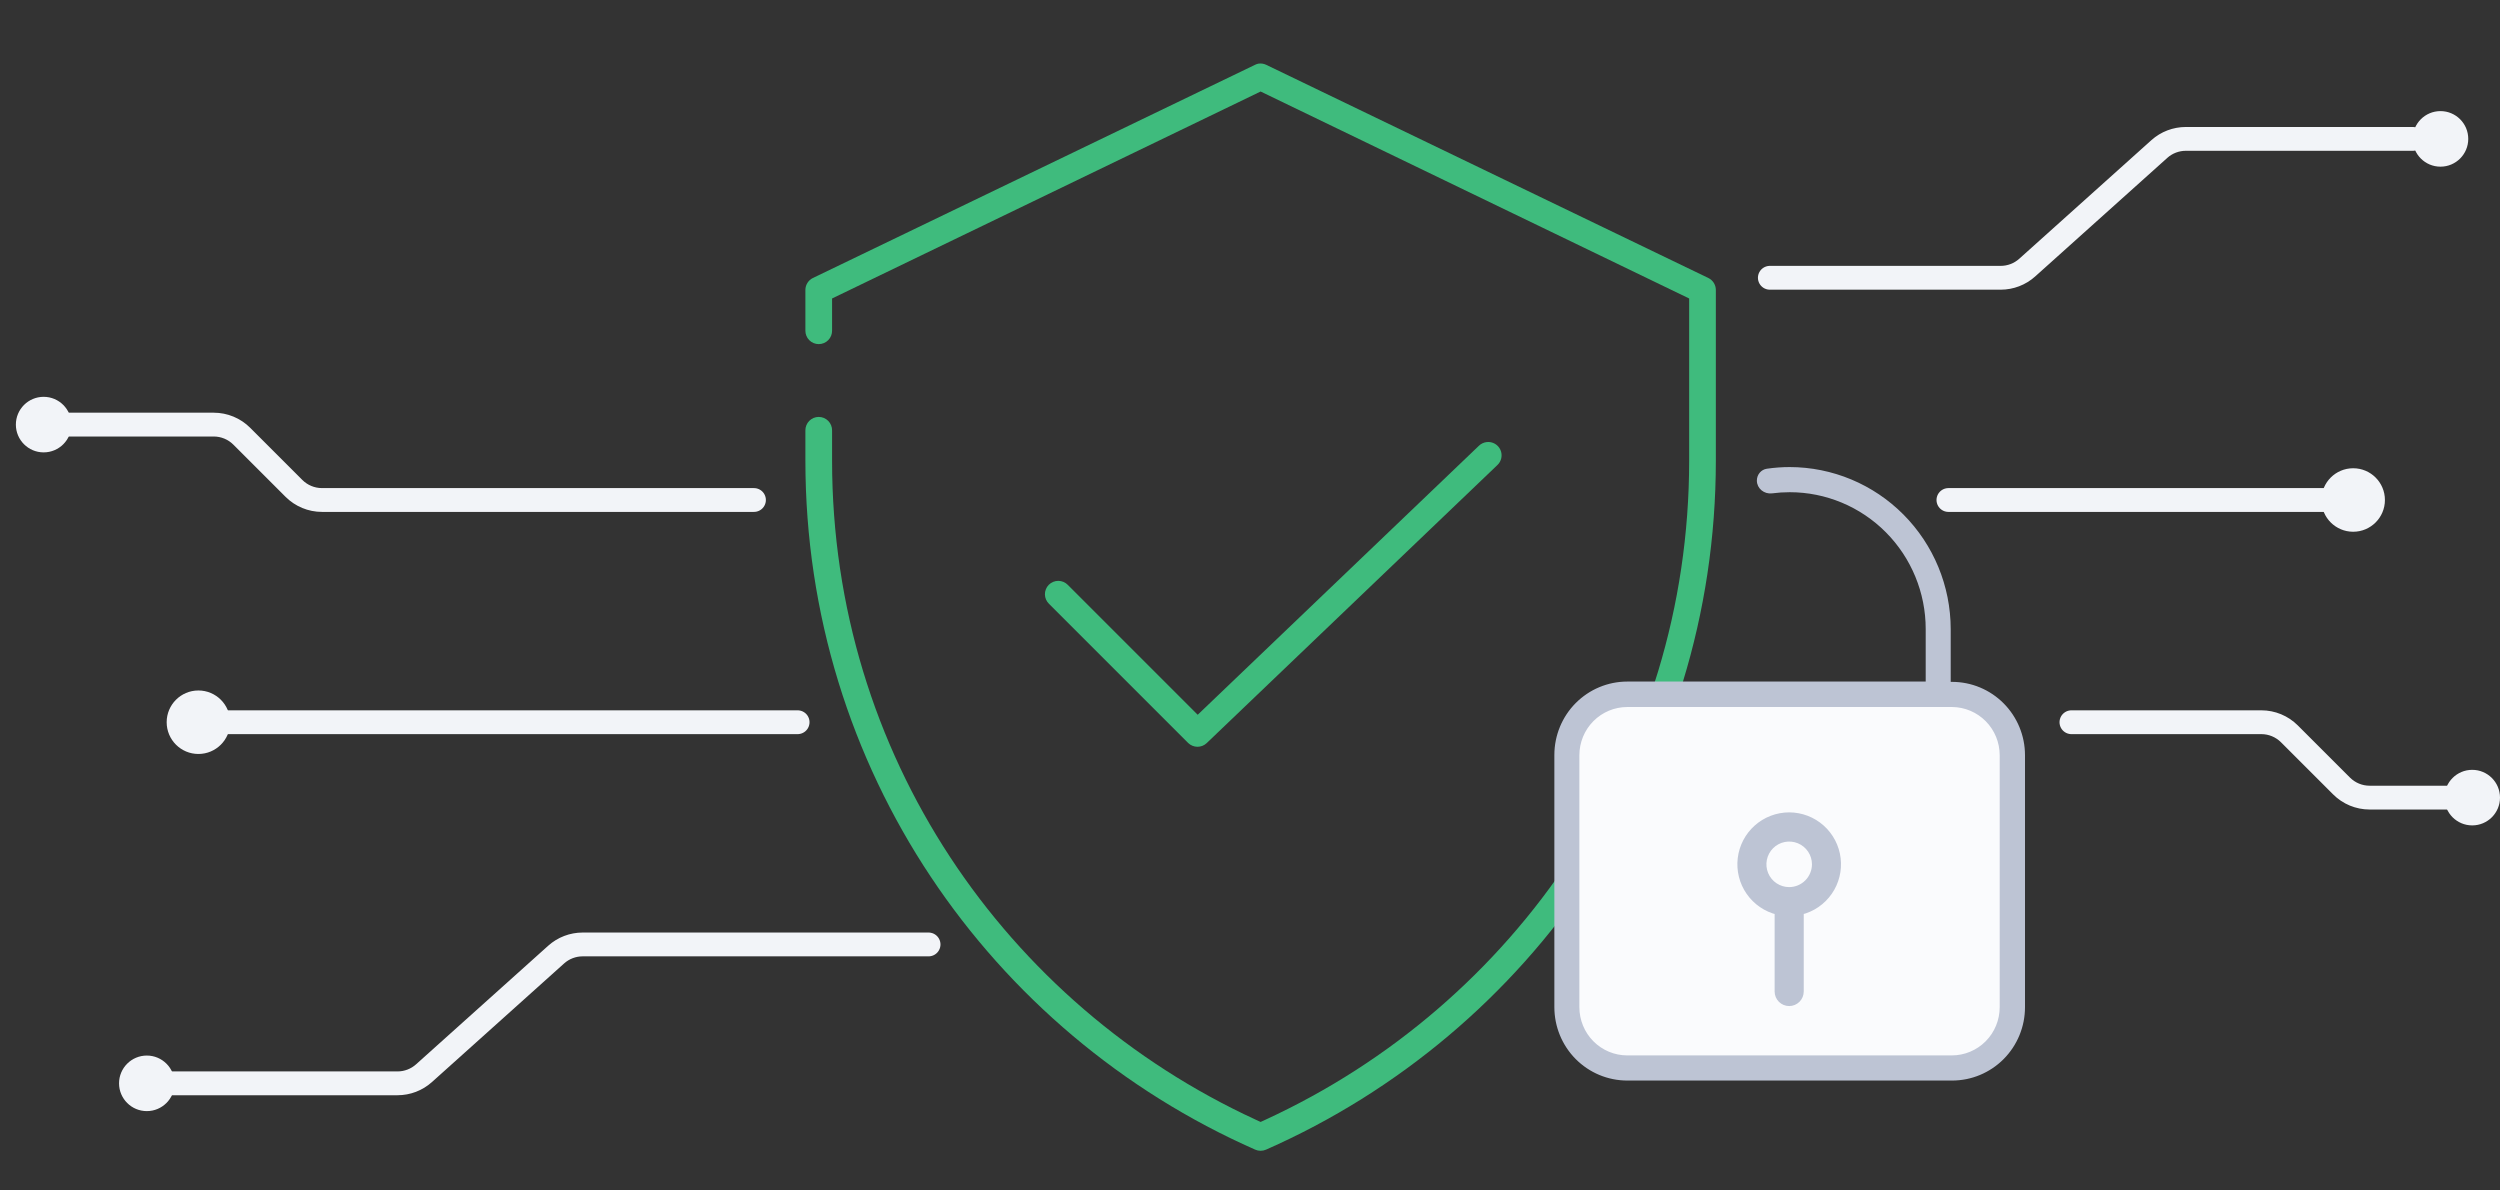 <svg width="315" height="150" viewBox="0 0 315 150" fill="none" xmlns="http://www.w3.org/2000/svg">
<rect x="0" y="0" width="315" height="150" fill="#333333" stroke="none"/>
<path fill-rule="evenodd" clip-rule="evenodd" d="M102.425 35.027L158.112 8.178L158.126 8.17C158.269 8.097 158.423 8.045 158.581 8.016C158.916 7.969 159.258 8.025 159.561 8.176L159.57 8.18L215.251 35.027L215.253 35.028C215.533 35.164 215.77 35.377 215.937 35.641C216.103 35.904 216.193 36.208 216.197 36.519V58.037C216.197 96.842 192.979 130.098 159.525 144.853L159.521 144.855C159.306 144.951 159.073 145 158.838 145C158.602 145 158.37 144.951 158.155 144.855L158.151 144.853C124.699 130.098 101.479 96.841 101.479 58.037V54.248L101.479 54.237C101.476 54.014 101.517 53.793 101.6 53.587C101.683 53.38 101.806 53.191 101.963 53.033C102.119 52.874 102.306 52.748 102.511 52.662C102.717 52.576 102.938 52.532 103.16 52.532C103.383 52.532 103.604 52.576 103.81 52.662C104.015 52.748 104.202 52.874 104.358 53.033C104.515 53.191 104.638 53.38 104.721 53.587C104.804 53.793 104.845 54.014 104.842 54.237L104.842 54.248V58.037C104.842 95.009 126.684 126.552 158.21 141.076L158.838 141.365L159.465 141.076C190.993 126.553 212.834 95.011 212.834 58.037V37.608L158.838 11.531L104.842 37.608V41.642L104.842 41.653C104.845 41.876 104.804 42.097 104.721 42.304C104.638 42.511 104.515 42.699 104.358 42.858C104.202 43.016 104.015 43.142 103.81 43.228C103.604 43.314 103.383 43.359 103.16 43.359C102.938 43.359 102.717 43.314 102.511 43.228C102.306 43.142 102.119 43.016 101.963 42.858C101.806 42.699 101.683 42.511 101.6 42.304C101.517 42.097 101.476 41.876 101.479 41.653L101.479 41.642V36.519C101.483 36.208 101.572 35.904 101.739 35.641C101.905 35.377 102.142 35.164 102.423 35.028L102.425 35.027ZM187.335 55.7L187.337 55.7C187.69 55.661 188.046 55.736 188.354 55.912C188.663 56.088 188.907 56.357 189.053 56.681C189.199 57.005 189.238 57.367 189.166 57.714C189.094 58.062 188.913 58.378 188.65 58.617L188.636 58.63L152.04 93.634L152.038 93.637C151.721 93.935 151.301 94.099 150.866 94.094C150.431 94.089 150.014 93.916 149.704 93.611L149.702 93.608L132.196 76.102L132.182 76.089C132.02 75.935 131.89 75.75 131.8 75.545C131.711 75.34 131.663 75.12 131.659 74.896C131.656 74.672 131.697 74.45 131.781 74.243C131.864 74.035 131.988 73.846 132.145 73.687C132.302 73.528 132.49 73.402 132.696 73.317C132.903 73.231 133.125 73.187 133.348 73.188C133.572 73.189 133.793 73.235 133.999 73.322C134.205 73.41 134.391 73.537 134.547 73.698L134.554 73.705L150.91 90.061L186.329 56.18L186.336 56.173C186.606 55.907 186.958 55.741 187.335 55.7Z" fill="#3FBB7D"/>
<rect x="198" y="88" width="55" height="47" rx="5" fill="#FAFBFD"/>
<path d="M225.437 102.758C223.936 102.761 222.488 103.313 221.366 104.311C220.245 105.309 219.528 106.683 219.351 108.174C219.175 109.665 219.55 111.169 220.408 112.401C221.265 113.633 222.544 114.509 224.003 114.862V124.929C224.003 125.309 224.154 125.674 224.423 125.943C224.692 126.212 225.057 126.363 225.437 126.363C225.818 126.363 226.182 126.212 226.451 125.943C226.72 125.674 226.871 125.309 226.871 124.929V114.862C228.331 114.509 229.61 113.633 230.467 112.401C231.324 111.169 231.7 109.665 231.523 108.174C231.347 106.683 230.63 105.309 229.508 104.311C228.387 103.313 226.939 102.761 225.437 102.758ZM225.437 112.175C224.791 112.175 224.158 111.984 223.621 111.624C223.083 111.265 222.664 110.754 222.417 110.157C222.169 109.559 222.104 108.902 222.23 108.268C222.357 107.634 222.668 107.051 223.125 106.594C223.583 106.136 224.165 105.825 224.799 105.699C225.434 105.573 226.091 105.637 226.689 105.885C227.286 106.132 227.797 106.551 228.156 107.089C228.515 107.627 228.707 108.259 228.707 108.906C228.704 109.772 228.359 110.602 227.747 111.215C227.134 111.828 226.304 112.173 225.437 112.175Z" fill="#BDC4D4" stroke="#BDC4D4" stroke-width="0.8"/>
<path fill-rule="evenodd" clip-rule="evenodd" d="M205.361 86.027H205.029C202.635 86.03 200.34 86.988 198.647 88.69C196.955 90.393 196.003 92.702 196 95.11V126.918C196.003 129.326 196.955 131.634 198.647 133.337C200.34 135.04 202.635 135.997 205.029 136H245.971C248.365 135.997 250.66 135.04 252.353 133.337C254.045 131.634 254.997 129.326 255 126.918V95.148C254.997 92.74 254.045 90.431 252.353 88.729C250.66 87.026 248.365 86.068 245.971 86.066H245.639V79.259C245.631 73.888 243.507 68.74 239.732 64.942C235.957 61.144 230.839 59.008 225.5 59C224.539 59.001 223.586 59.072 222.646 59.208C221.985 59.304 221.515 59.886 221.515 60.554C221.515 61.464 222.365 62.132 223.266 62.014C224.003 61.917 224.749 61.868 225.5 61.868C230.085 61.868 234.482 63.7 237.724 66.962C240.966 70.223 242.788 74.646 242.788 79.259V86.027H208.212H205.361ZM252.111 126.918V95.148C252.108 93.507 251.462 91.934 250.312 90.77C249.162 89.606 247.602 88.946 245.971 88.934H205.029C203.391 88.936 201.821 89.592 200.663 90.757C199.505 91.922 198.854 93.501 198.851 95.148V126.918C198.854 128.565 199.505 130.144 200.663 131.309C201.821 132.474 203.391 133.129 205.029 133.132H245.933C247.571 133.129 249.141 132.474 250.299 131.309C251.457 130.144 252.108 128.565 252.111 126.918Z" fill="#BDC4D4" stroke="#BDC4D4" stroke-width="0.3"/>
<path d="M95 63H40.571C39.245 63 37.973 62.473 37.035 61.535L30.465 54.965C29.527 54.027 28.255 53.5 26.929 53.5H7.5" stroke="#F2F4F8" stroke-width="3" stroke-linecap="round"/>
<path d="M261 91H284.929C286.255 91 287.527 91.527 288.464 92.465L295.036 99.035C295.973 99.973 297.245 100.5 298.571 100.5H311.5" stroke="#F2F4F8" stroke-width="3" stroke-linecap="round"/>
<path d="M117 119H73.415C72.182 119 70.993 119.455 70.075 120.279L53.425 135.221C52.508 136.045 51.318 136.5 50.085 136.5H21.5" stroke="#F2F4F8" stroke-width="3" stroke-linecap="round"/>
<path d="M223 35H252.085C253.318 35 254.507 34.545 255.425 33.721L272.075 18.779C272.993 17.955 274.182 17.5 275.415 17.5H304" stroke="#F2F4F8" stroke-width="3" stroke-linecap="round"/>
<path d="M100.5 91L25 91" stroke="#F2F4F8" stroke-width="3" stroke-linecap="round"/>
<path d="M245.5 63L297.5 63" stroke="#F2F4F8" stroke-width="3" stroke-linecap="round"/>
<circle cx="5.5" cy="53.5" r="3.5" fill="#F2F4F8"/>
<circle cx="311.5" cy="100.5" r="3.5" transform="rotate(-180 311.5 100.5)" fill="#F2F4F8"/>
<circle cx="18.5" cy="136.5" r="3.5" fill="#F2F4F8"/>
<circle cx="307.5" cy="17.5" r="3.5" transform="rotate(-180 307.5 17.5)" fill="#F2F4F8"/>
<circle cx="25" cy="91" r="4" fill="#F2F4F8"/>
<circle cx="296.5" cy="63" r="4" transform="rotate(-180 296.5 63)" fill="#F2F4F8"/>
</svg>
